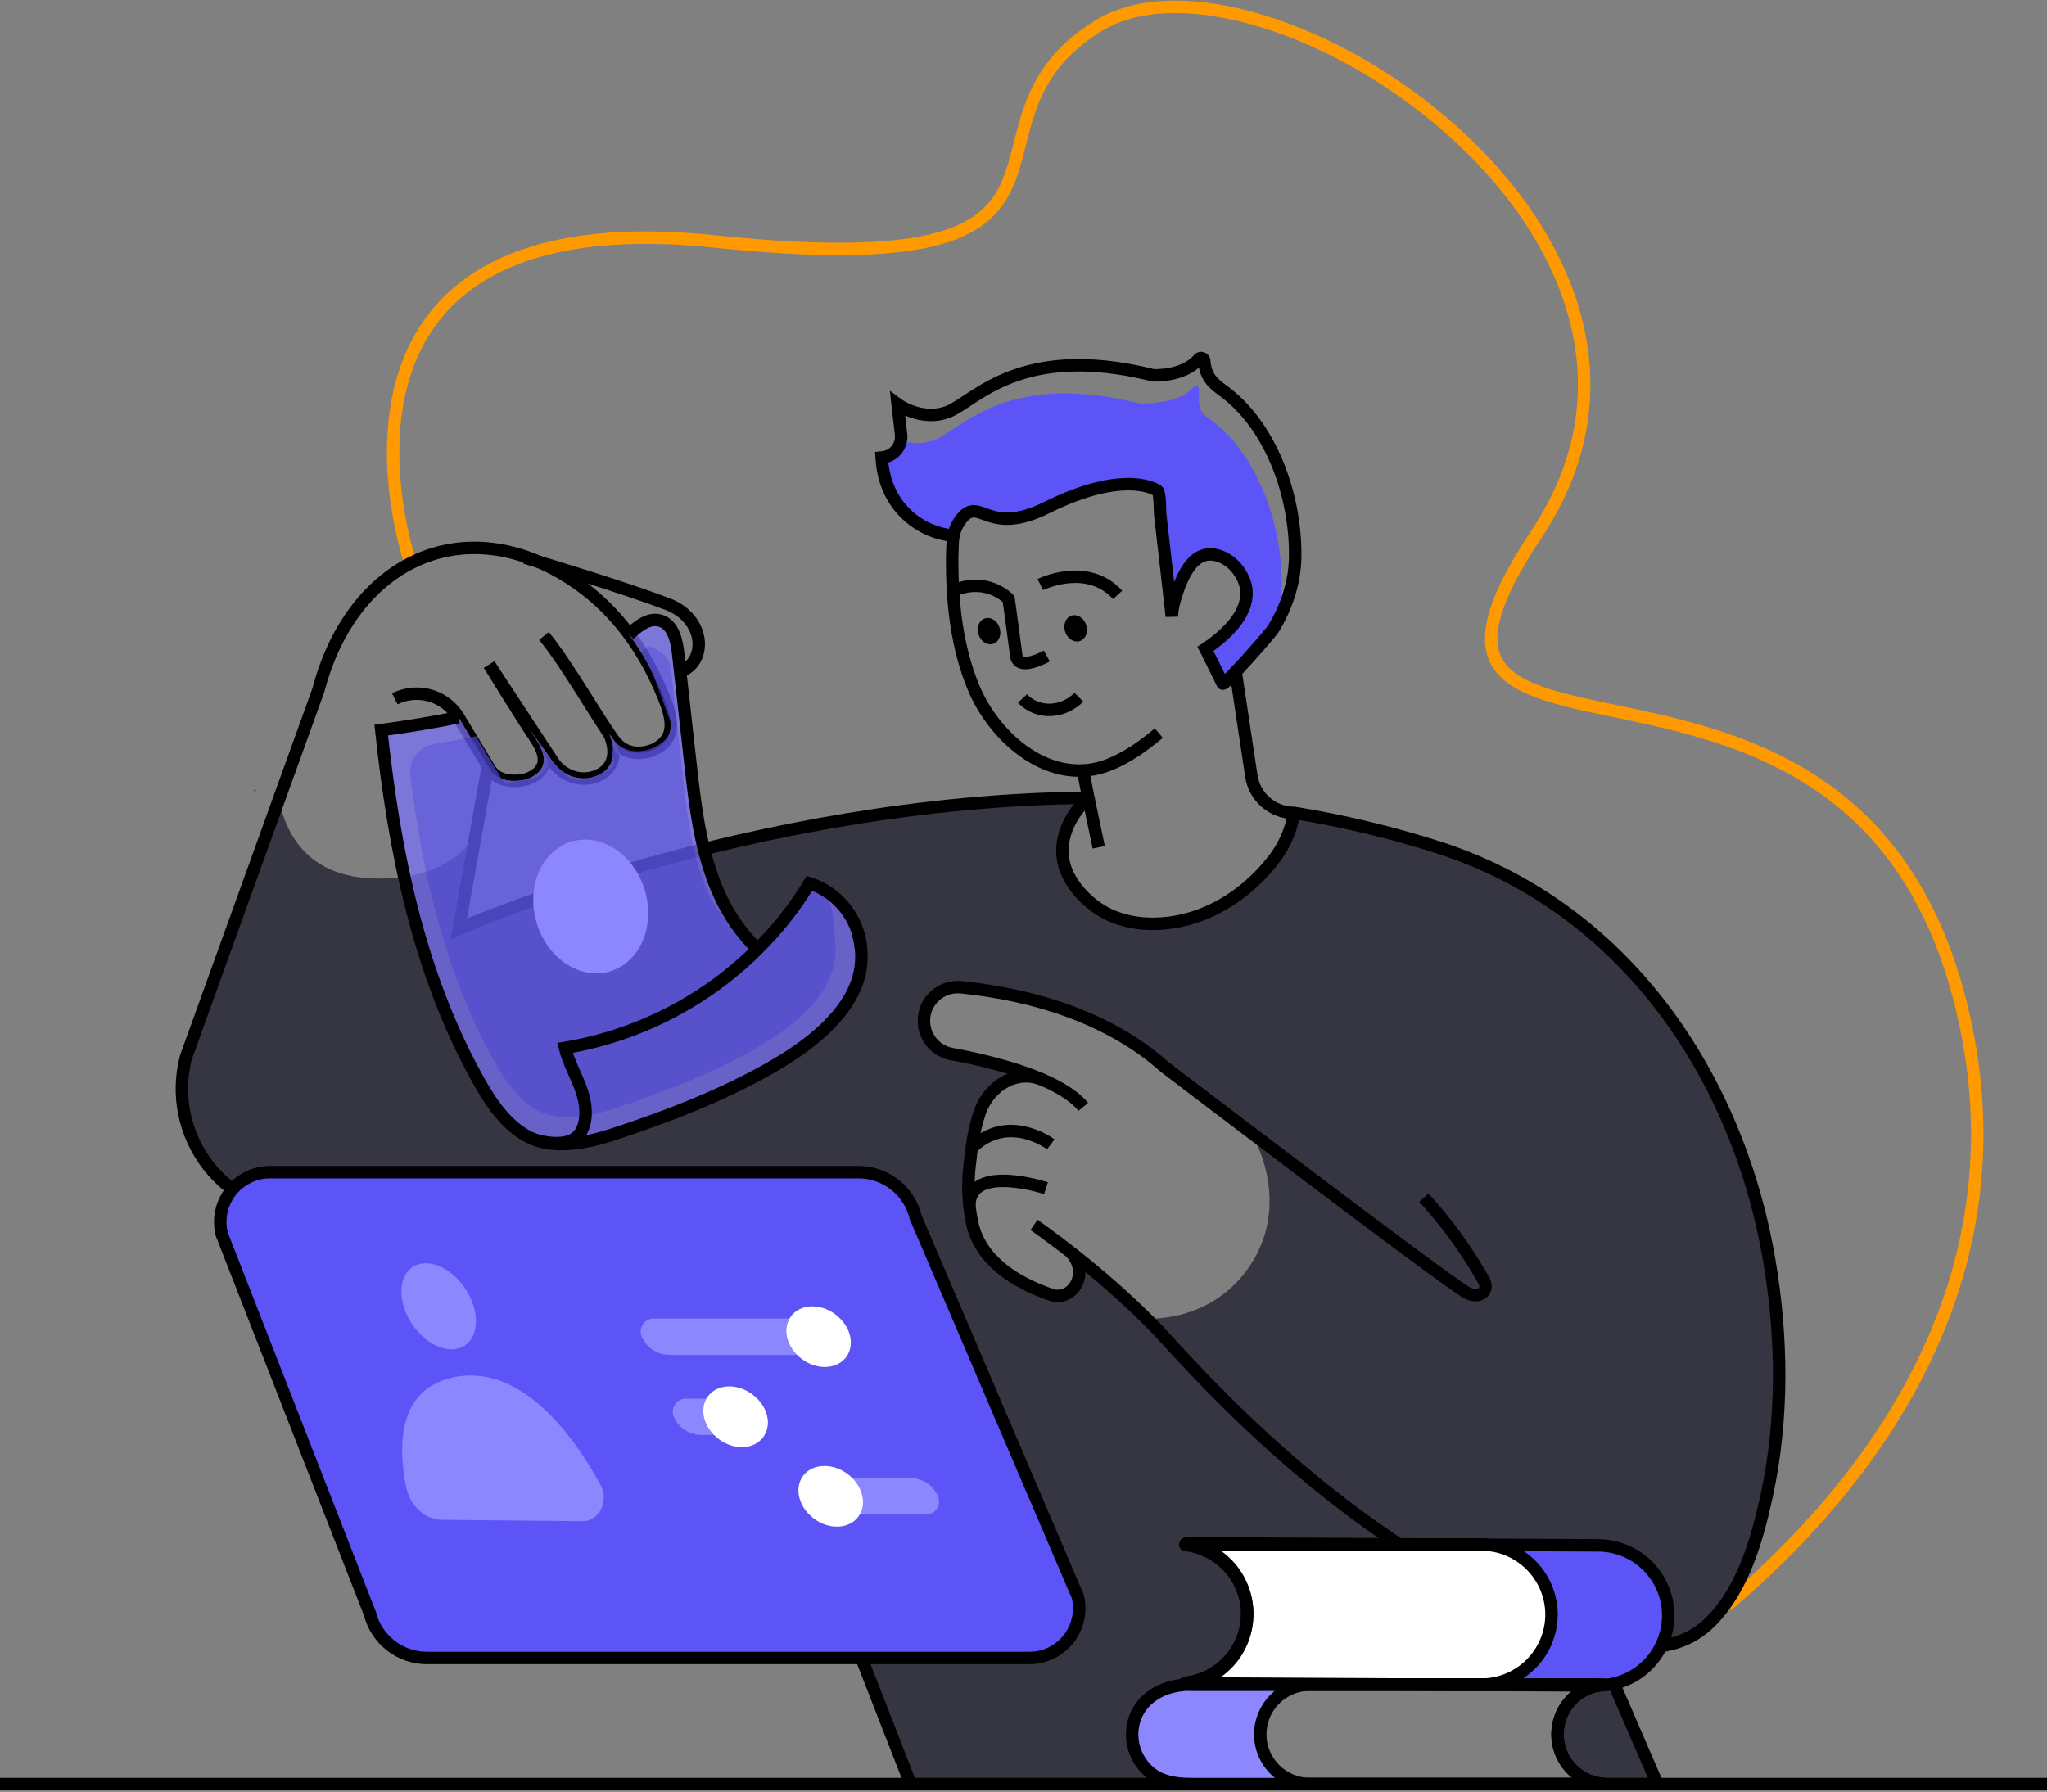 <svg width="900" height="788" viewBox="0 0 900 788" fill="none" xmlns="http://www.w3.org/2000/svg">
<rect x="0" y="0" width="900" height="788" fill="#808080" stroke="none"/>
<path d="M180 245.999C180 245.999 126.17 86.719 313.93 106.159C501.69 125.599 411.98 55.099 482.93 11.349C553.88 -32.401 762.93 103.709 675.47 234.989C588.01 366.269 815.24 246.179 862.64 443.599C891.89 565.429 819.32 655.099 759.45 705.929" stroke="#FF9900" stroke-width="5.47" stroke-miterlimit="10"/>
<path d="M777.76 553.722C763.65 472.012 713.69 398.892 632.52 372.722C611.756 366.065 590.523 360.967 569 357.472V357.583C567.878 364.366 565.22 370.803 561.23 376.402C552.77 387.992 541.11 397.512 527.61 402.472C513.83 407.572 496.76 408.233 483.97 400.213C476.27 395.393 468.8 386.902 467.45 377.742C465.91 367.422 471.17 357.653 478.57 350.833C415.85 351.343 356.85 361.662 309.57 373.412C311.209 380.273 313.478 386.968 316.35 393.412C320.369 402.395 326.048 410.538 333.09 417.412C341.873 408.711 349.563 398.973 355.99 388.412C362.138 390.424 367.56 394.2 371.58 399.269C375.599 404.338 378.041 410.476 378.6 416.922V417.253C381.08 440.663 358.54 458.253 339.6 469.073C317.72 481.653 293.33 491.072 269.37 498.902C259.49 502.142 246.65 504.903 236.22 501.523C235.097 501.165 234.001 500.727 232.94 500.213C222.54 495.113 215.58 484.422 210.15 474.652C194.68 446.902 184.62 416.652 177.8 385.602C130.47 391.652 125.05 359.602 122.24 351.742L81.75 464.932C79.626 473.068 79.397 481.584 81.078 489.823C82.76 498.062 86.309 505.805 91.452 512.458C96.594 519.111 103.194 524.497 110.743 528.201C118.293 531.905 126.591 533.828 135 533.823H302.62L378.76 729.122L400.34 784.552H523.6C513.6 784.552 508.13 782.113 504.16 778.133C500.06 774.031 497.752 768.471 497.74 762.672C497.74 750.672 507.59 740.833 523.6 740.833H524.73C523.52 740.833 522.36 740.722 521.15 740.612C521.9 740.531 522.644 740.407 523.38 740.242C522.587 740.223 521.796 740.164 521.01 740.062C528.231 739.21 534.923 735.847 539.915 730.56C544.907 725.274 547.882 718.401 548.32 711.143C548.34 710.766 548.34 710.389 548.32 710.013V709.432C548.148 701.991 545.303 694.861 540.308 689.344C535.312 683.826 528.497 680.291 521.11 679.383C521.95 679.313 522.75 679.242 523.56 679.242C522.83 679.062 522.02 678.952 521.26 678.842C522.46 678.732 523.67 678.652 524.83 678.652L615.01 679.133L631.6 679.203H651.29C652.2 679.203 653.12 679.203 653.99 679.312L683.24 679.463L702.78 679.573C710.947 679.641 718.753 682.94 724.493 688.75C730.233 694.559 733.439 702.406 733.41 710.573C733.4 715.191 732.329 719.744 730.28 723.883C738.664 722.81 746.438 718.933 752.34 712.883C766.41 698.513 772.47 677.003 776.66 657.883C784.07 623.823 783.63 587.932 777.76 553.722ZM549.92 556.023C532.93 582.173 504 579.823 504 579.823C504 579.823 501.6 582.163 496 572.203C490.4 562.243 474.45 555.432 474.45 555.432C473.18 565.432 470.55 580.632 444.45 560.932C418.35 541.232 426.22 512.512 428.45 497.342C430.68 482.172 439.57 477.143 439.57 477.143L450.07 471.602C450.07 471.602 419.7 463.793 418.24 463.503C416.78 463.213 389.73 440.563 417.18 434.583C444.63 428.603 487.42 452.383 495.69 457.083C503.96 461.783 552.29 502.662 552.29 502.662C552.29 502.662 567 529.913 549.92 556.023Z" fill="#353642"/>
<path d="M177.76 385.62C177.76 385.62 200.65 382.84 209.22 366.5L201.75 408.411C201.75 408.411 292.81 377.411 309.51 373.411C309.51 373.411 314.89 408.101 336.31 417.411L358.41 389.31C358.41 389.31 386.12 396.31 378.54 434.07C370.96 471.83 266.12 503.391 248.34 502.661C230.56 501.931 211.42 490.991 191.82 432.201L177.76 385.62Z" fill="#353642"/>
<path d="M215.05 292.261C220.85 301.701 226.68 311.121 232.7 320.421C236.41 326.151 243.17 334.321 235.98 340.311C233.64 342.105 230.814 343.151 227.87 343.311C223.25 343.721 218.4 342.611 215.59 338.641L201.59 315.441C198.8 310.814 194.369 307.408 189.181 305.899C183.992 304.391 178.426 304.892 173.59 307.301" stroke="black" stroke-width="5.47" stroke-miterlimit="10"/>
<path d="M268 322.818C271.66 331.518 269.18 337.128 264.9 339.948C257.9 344.538 248.53 342.338 243.57 335.638L215.1 292.308" stroke="black" stroke-width="5.47" stroke-miterlimit="10"/>
<path d="M239.15 279.661C249.51 292.261 262.58 315.661 269.81 325.431C277.04 335.201 288.22 329.311 288.22 329.311C297.3 324.421 295.76 316.311 291.79 306.461C282.01 282.281 268.05 266.201 252.48 255.661C204.23 223.021 154.73 247.101 140 303.441L81.75 464.931C79.626 473.068 79.397 481.583 81.078 489.822C82.76 498.061 86.309 505.805 91.452 512.458C96.594 519.111 103.194 524.496 110.743 528.2C118.293 531.903 126.591 533.826 135 533.821H302.62L400.37 784.561" stroke="black" stroke-width="5.47" stroke-miterlimit="10"/>
<path d="M299 295.37C311 291.21 310.45 272.07 293.42 265.61C274.61 258.47 241.21 248.37 232.82 245.85C232.768 245.81 232.705 245.786 232.64 245.78C232.05 245.6 231.64 245.45 231.32 245.38L230.85 245.23" stroke="black" stroke-width="5.47" stroke-miterlimit="10"/>
<path d="M476.3 486.739C465.8 474.119 437.06 466.969 418.3 463.509C415.147 462.917 412.272 461.316 410.107 458.948C407.943 456.58 406.607 453.573 406.3 450.379C406.082 448.225 406.331 446.049 407.03 443.999C408.148 440.852 410.291 438.172 413.114 436.388C415.937 434.604 419.278 433.819 422.6 434.159C454.6 437.399 487.6 447.469 512.01 469.159C512.01 469.159 630.34 559.459 644.47 568.249C650.3 571.789 655.74 567.609 651.79 562.049L650.55 559.929C643.595 547.993 635.363 536.848 626 526.689" stroke="black" stroke-width="5.47" stroke-miterlimit="10"/>
<path d="M478.49 350.82C329.67 352.06 201.75 408.4 201.75 408.4L214.52 336.82" stroke="black" stroke-width="5.47" stroke-miterlimit="10"/>
<path d="M709.63 740.389C709.63 740.389 693.42 736.72 689.11 749.7C684.8 762.68 680.3 783.33 711.29 784.55C742.28 785.77 724.08 779.679 722.29 769.649C720.5 759.62 709.63 740.389 709.63 740.389Z" fill="#353642"/>
<path d="M462 503.211C462 503.211 444.51 489.951 428.76 503.391C428.097 503.975 427.518 504.648 427.04 505.391" stroke="black" stroke-width="5.47" stroke-miterlimit="10"/>
<g opacity="0.77">
<path opacity="0.77" d="M243.51 335.591C248.51 342.301 257.87 344.491 264.84 339.891C269.07 337.091 271.55 331.511 267.98 322.891C268.63 323.841 269.22 324.681 269.8 325.451C277.02 335.261 288.21 329.351 288.21 329.351C297.29 324.461 295.76 316.351 291.79 306.491C287.905 296.725 282.808 287.486 276.62 278.991C280.67 275.201 285.48 271.371 290.55 273.051C296.02 274.871 297.55 281.731 298.17 287.451C298.46 290.111 298.75 292.741 299.04 295.401L303.42 334.561C304.88 347.561 306.34 360.751 309.51 373.441C311.149 380.302 313.418 386.997 316.29 393.441C320.309 402.424 325.988 410.567 333.03 417.441C341.813 408.74 349.503 399.002 355.93 388.441C362.078 390.453 367.5 394.229 371.52 399.298C375.539 404.367 377.981 410.505 378.54 416.951V417.281C381.02 440.691 358.48 458.281 339.54 469.101C317.66 481.681 293.27 491.101 269.31 498.931C259.43 502.171 246.59 504.931 236.16 501.551C235.037 501.193 233.941 500.755 232.88 500.241C222.48 495.141 215.52 484.451 210.09 474.681C184.09 427.931 173.29 374.251 167.6 321.091C178.98 319.521 190.32 317.771 201.52 315.361C201.52 315.361 201.52 315.441 201.59 315.471L214.5 336.881L215.56 338.661C218.36 342.661 223.21 343.731 227.84 343.331C230.784 343.185 233.612 342.138 235.94 340.331C243.12 334.331 236.38 326.191 232.66 320.461" fill="white"/>
<path opacity="0.77" d="M243.51 335.591C248.51 342.301 257.87 344.491 264.84 339.891C269.07 337.091 271.55 331.511 267.98 322.891C268.63 323.841 269.22 324.681 269.8 325.451C277.02 335.261 288.21 329.351 288.21 329.351C297.29 324.461 295.76 316.351 291.79 306.491C287.905 296.725 282.808 287.486 276.62 278.991C280.67 275.201 285.48 271.371 290.55 273.051C296.02 274.871 297.55 281.731 298.17 287.451C298.46 290.111 298.75 292.741 299.04 295.401L303.42 334.561C304.88 347.561 306.34 360.751 309.51 373.441C311.149 380.302 313.418 386.997 316.29 393.441C320.309 402.424 325.988 410.567 333.03 417.441C341.813 408.74 349.503 399.002 355.93 388.441C362.078 390.453 367.5 394.229 371.52 399.298C375.539 404.367 377.981 410.505 378.54 416.951V417.281C381.02 440.691 358.48 458.281 339.54 469.101C317.66 481.681 293.27 491.101 269.31 498.931C259.43 502.171 246.59 504.931 236.16 501.551C235.037 501.193 233.941 500.755 232.88 500.241C222.48 495.141 215.52 484.451 210.09 474.681C184.09 427.931 173.29 374.251 167.6 321.091C178.98 319.521 190.32 317.771 201.52 315.361C201.52 315.361 201.52 315.441 201.59 315.471L214.5 336.881L215.56 338.661C218.36 342.661 223.21 343.731 227.84 343.331C230.784 343.185 233.612 342.138 235.94 340.331C243.12 334.331 236.38 326.191 232.66 320.461" fill="#5C54F6"/>
<path opacity="0.77" d="M246.58 338.761C251.01 344.761 258.58 344.001 264.84 339.891C268.62 337.391 271.72 338.121 268.53 330.411C269.12 331.251 269.2 328.411 269.72 329.041C276.17 337.801 269.8 325.421 269.8 325.421C278.8 336.791 298.39 326.081 294.8 317.291C291 307.821 287 293.821 281.93 286.821C285.93 283.041 285.16 283.601 290.25 286.611C291.617 287.489 292.762 288.674 293.593 290.071C294.425 291.468 294.92 293.039 295.04 294.661C295.45 298.471 295.86 302.121 296.27 305.841L300.17 340.841C301.48 352.471 302.78 364.221 305.61 375.541C307.073 381.662 309.102 387.634 311.67 393.381C315.25 401.291 326.75 414.461 333.03 420.491C340.84 412.741 350.2 398.491 355.93 389.021C366.93 392.401 366.45 402.921 367.23 414.411V414.711C369.45 435.601 349.33 451.291 332.47 460.961C312.93 472.191 291.16 480.591 269.77 487.591C260.95 490.491 249.49 492.991 240.18 489.931C239.176 489.614 238.196 489.222 237.25 488.761C227.97 484.201 221.75 474.671 216.9 465.941C195.67 427.811 185.82 384.521 180.4 341.121C180.002 337.873 180.881 334.599 182.851 331.987C184.821 329.375 187.728 327.63 190.96 327.121C197.05 326.121 203.12 325.121 209.15 323.781L209.32 323.861L220.84 342.971C223.35 346.521 223.76 343.741 227.89 343.381C230.5 343.151 235.56 342.641 237.58 340.951C243.99 335.611 240.37 333.401 237.05 328.291" fill="#5C54F6"/>
</g>
<path d="M459.89 522.512C459.89 522.512 426.68 511.592 426.18 529.952" stroke="black" stroke-width="5.47" stroke-miterlimit="10"/>
<path opacity="0.54" d="M162.62 709.538L97.49 542.678C96.683 539.449 96.623 536.079 97.313 532.823C98.004 529.568 99.428 526.512 101.476 523.889C103.525 521.266 106.144 519.144 109.136 517.685C112.127 516.226 115.412 515.468 118.74 515.468H377.44C383.249 515.467 388.889 517.422 393.452 521.018C398.014 524.613 401.233 529.64 402.59 535.288L473.89 702.108C474.661 705.326 474.692 708.677 473.982 711.909C473.271 715.141 471.838 718.17 469.789 720.768C467.74 723.367 465.129 725.467 462.152 726.912C459.175 728.356 455.909 729.107 452.6 729.108H187.71C181.944 729.112 176.343 727.187 171.797 723.641C167.251 720.095 164.021 715.131 162.62 709.538Z" fill="white"/>
<path d="M470.7 550.658C470.7 550.658 476.09 555.598 474.04 562.658C472.52 567.888 467.32 571.188 462.17 569.398C445.77 563.728 431 554.098 427.4 537.728C425.699 529.44 425.331 520.933 426.31 512.528C427.1 504.738 428.25 496.328 430.87 488.918C434.87 477.538 447.12 469.608 459.01 475.088" stroke="black" stroke-width="5.47" stroke-miterlimit="10"/>
<path d="M162.62 709.538L97.49 542.678C96.683 539.449 96.623 536.079 97.313 532.823C98.004 529.568 99.428 526.512 101.476 523.889C103.525 521.266 106.144 519.144 109.136 517.685C112.127 516.226 115.412 515.468 118.74 515.468H377.44C383.249 515.467 388.889 517.422 393.452 521.018C398.014 524.613 401.233 529.64 402.59 535.288L473.89 702.108C474.661 705.326 474.692 708.677 473.982 711.909C473.271 715.141 471.838 718.17 469.789 720.768C467.74 723.367 465.129 725.467 462.152 726.912C459.175 728.356 455.909 729.107 452.6 729.108H187.71C181.944 729.112 176.343 727.187 171.797 723.641C167.251 720.095 164.021 715.131 162.62 709.538Z" fill="#5C54F6"/>
<path d="M162.62 709.538L97.49 542.678C96.683 539.449 96.623 536.079 97.313 532.823C98.004 529.568 99.428 526.512 101.476 523.889C103.525 521.266 106.144 519.144 109.136 517.685C112.127 516.226 115.412 515.468 118.74 515.468H377.44C383.249 515.467 388.889 517.422 393.452 521.018C398.014 524.613 401.233 529.64 402.59 535.288L473.89 702.108C474.661 705.326 474.692 708.677 473.982 711.909C473.271 715.141 471.838 718.17 469.789 720.768C467.74 723.367 465.129 725.467 462.152 726.912C459.175 728.356 455.909 729.107 452.6 729.108H187.71C181.944 729.112 176.343 727.187 171.797 723.641C167.251 720.095 164.021 715.131 162.62 709.538Z" stroke="black" stroke-width="5.47" stroke-linecap="square" stroke-linejoin="round"/>
<path d="M172.15 702.818L112.06 548.818C111.317 545.839 111.263 542.73 111.901 539.727C112.539 536.724 113.853 533.905 115.744 531.486C117.634 529.067 120.051 527.11 122.81 525.764C125.57 524.418 128.6 523.718 131.67 523.718H370.33C375.688 523.716 380.891 525.519 385.1 528.835C389.309 532.151 392.279 536.788 393.53 541.998L459.32 695.908C460.03 698.878 460.058 701.97 459.402 704.952C458.746 707.934 457.422 710.728 455.531 713.125C453.641 715.522 451.231 717.46 448.484 718.792C445.737 720.125 442.723 720.818 439.67 720.818H195.29C189.979 720.823 184.819 719.054 180.628 715.794C176.436 712.533 173.453 707.967 172.15 702.818Z" fill="#5C54F6"/>
<path d="M682.92 678.66L728.68 784.55" stroke="black" stroke-width="5.47" stroke-miterlimit="10"/>
<path d="M900 784.55H0" stroke="black" stroke-width="5.47" stroke-miterlimit="10"/>
<path d="M474.37 306.629C466.95 313.959 455.87 313.949 449.56 307.169" stroke="black" stroke-width="5.47" stroke-miterlimit="10"/>
<path d="M276.62 278.959C280.67 275.169 285.48 271.339 290.55 273.019C296.02 274.839 297.55 281.699 298.17 287.419C299.923 303.139 301.673 318.843 303.42 334.53C305.64 354.53 307.98 375.009 316.29 393.389C320.309 402.372 325.988 410.515 333.03 417.389" stroke="black" stroke-width="5.47" stroke-miterlimit="10"/>
<path d="M378.54 417.269V416.939C377.981 410.494 375.539 404.355 371.52 399.286C367.5 394.218 362.078 390.442 355.93 388.429C349.503 398.99 341.813 408.729 333.03 417.429C310.003 440.326 280.422 455.49 248.39 460.819C249.93 466.949 253.1 472.529 255.29 478.429C257.48 484.329 258.57 491.159 255.91 496.849C252.55 504.109 242.91 503.159 236.21 501.549C236.14 501.549 236.1 501.549 236.03 501.549" stroke="black" stroke-width="5.47" stroke-miterlimit="10"/>
<path d="M201.54 315.351C190.34 317.761 179 319.511 167.62 321.081C173.31 374.241 184.07 427.921 210.11 474.671C215.54 484.441 222.5 495.131 232.9 500.231C233.961 500.746 235.057 501.184 236.18 501.541C246.61 504.971 259.45 502.161 269.33 498.921C293.33 491.081 317.68 481.671 339.56 469.091C358.45 458.261 380.99 440.681 378.56 417.271C378.325 414.693 377.798 412.15 376.99 409.691" stroke="black" stroke-width="5.47" stroke-miterlimit="10"/>
<path d="M388.82 209.308C390.498 216.306 394.329 222.6 399.774 227.304C405.219 232.009 412.003 234.885 419.17 235.528C419.765 232.642 421.056 229.943 422.93 227.669C430.93 218.239 434.34 235.929 459.93 223.229C495.39 205.589 508.85 215.709 508.85 215.709C510.03 216.589 509.85 224.708 510.05 226.188C511.05 234.618 511.95 243.008 512.94 251.428C513.54 256.568 514.13 261.669 514.69 266.769C515.173 265.901 515.707 265.062 516.29 264.258C519.52 252.828 525.29 239.329 537.73 245.139C540.249 246.367 542.442 248.172 544.13 250.408C552.38 261.248 546.13 271.718 537.5 279.468C535.337 281.873 532.919 284.035 530.29 285.919C531.71 288.859 537.51 300.529 537.51 300.569C538.11 301.749 558.38 278.808 559.89 276.308C562.146 270.184 563.356 263.724 563.47 257.199C563.8 230.369 552.88 199.138 531.15 183.748C525.76 179.938 527.48 176.268 527.15 171.088C527.127 170.808 527.02 170.542 526.842 170.324C526.665 170.106 526.425 169.947 526.156 169.868C525.886 169.789 525.599 169.794 525.332 169.881C525.065 169.969 524.831 170.135 524.66 170.359C517.85 178.199 500.99 177.419 500.99 177.419C442.47 162.759 422.8 188.779 410.99 193.419C406.171 195.244 400.867 195.332 395.99 193.669C395.703 195.283 394.98 196.788 393.9 198.022C392.819 199.256 391.423 200.171 389.86 200.669L390.16 203.378C390.415 205.451 389.941 207.547 388.82 209.308Z" fill="#5C54F6"/>
<path d="M419.21 235.572C412.043 234.928 405.259 232.052 399.814 227.348C394.369 222.644 390.537 216.349 388.86 209.352C388.203 206.668 387.788 203.93 387.62 201.172L388.08 201.122C388.709 201.075 389.328 200.94 389.92 200.722C391.483 200.224 392.879 199.309 393.96 198.075C395.04 196.842 395.763 195.336 396.05 193.722C396.233 192.827 396.27 191.908 396.16 191.002L394.66 177.762C394.66 177.762 405.24 185.632 416.98 181.032C428.72 176.432 448.43 150.412 506.98 165.032C506.98 165.032 520.2 165.812 526.98 157.972C527.151 157.748 527.385 157.582 527.652 157.495C527.919 157.407 528.206 157.403 528.476 157.482C528.745 157.561 528.985 157.72 529.162 157.937C529.34 158.155 529.447 158.422 529.47 158.702C529.82 163.892 531.74 167.562 537.14 171.362C558.87 186.762 569.79 217.982 569.45 244.812C569.35 255.942 565.65 266.932 559.94 276.362C558.43 278.862 538.16 301.802 537.56 300.622C537.56 300.622 531.76 288.912 530.34 285.972L530 285.322L530.65 284.892C533.064 283.253 535.369 281.459 537.55 279.522C546.17 271.772 552.43 261.302 544.18 250.462C542.491 248.226 540.299 246.42 537.78 245.192C525.3 239.382 519.57 252.882 516.34 264.312C515.713 266.496 515.327 268.743 515.19 271.012C515.04 269.612 514.89 268.262 514.74 266.862C514.18 261.762 513.59 256.662 512.99 251.522C511.99 243.102 511.05 234.712 510.1 226.282C509.95 224.842 510.1 216.682 508.9 215.802C508.9 215.802 495.43 205.682 459.98 223.322C434.39 236.022 430.98 218.322 422.98 227.762C421.106 230.037 419.815 232.735 419.22 235.622C419.037 236.549 418.92 237.488 418.87 238.432C418.851 238.554 418.851 238.679 418.87 238.802C418.75 240.872 418.71 242.932 418.66 244.952C418.47 264.442 420.61 284.802 428.26 302.902C437.56 324.842 462.17 346.482 487.76 336.252C495.76 333.042 502.93 327.872 509.49 322.382" stroke="black" stroke-width="5.47" stroke-miterlimit="10"/>
<path d="M436.722 283.106C439.267 282.254 440.495 279.067 439.465 275.988C438.435 272.908 435.536 271.102 432.99 271.954C430.445 272.805 429.217 275.992 430.247 279.072C431.278 282.152 434.177 283.958 436.722 283.106Z" fill="black"/>
<path d="M474.798 281.887C477.343 281.036 478.571 277.849 477.541 274.769C476.51 271.689 473.612 269.883 471.066 270.735C468.521 271.587 467.293 274.774 468.323 277.853C469.353 280.933 472.252 282.739 474.798 281.887Z" fill="black"/>
<path d="M460.24 288.482C460.24 288.482 447.57 295.672 446.8 288.212C446.56 285.912 443.46 263.382 443.46 263.382C443.46 263.382 433.22 252.532 417.53 260.552" stroke="black" stroke-width="5.47" stroke-miterlimit="10"/>
<path d="M457.39 257.069C457.39 257.069 477.85 246.849 491.39 261.579" stroke="black" stroke-width="5.47" stroke-miterlimit="10"/>
<path d="M476.15 338.761L478.5 350.821C471.09 357.651 465.85 367.442 467.38 377.752C468.74 386.892 476.22 395.401 483.89 400.191C496.71 408.191 513.76 407.561 527.56 402.471C541.05 397.471 552.72 387.981 561.18 376.401C565.164 370.803 567.818 364.37 568.94 357.591V357.471" stroke="black" stroke-width="5.47" stroke-miterlimit="10"/>
<path d="M478.5 350.82L483.08 372.6" stroke="black" stroke-width="5.47" stroke-miterlimit="10"/>
<path d="M543.27 295.371L550.19 341.321C550.872 345.819 553.146 349.923 556.598 352.886C560.05 355.85 564.45 357.477 569 357.471C590.537 360.961 611.782 366.055 632.56 372.711C713.73 398.891 763.69 472.011 777.8 553.711C783.67 587.921 784.11 623.801 776.74 657.821C772.55 676.971 766.49 698.481 752.42 712.821C734.15 731.521 706.11 723.821 684.52 715.371C617.49 689.301 561.74 642.921 513.6 589.821C487.86 561.421 454.6 538.661 454.6 538.661" stroke="black" stroke-width="5.47" stroke-miterlimit="10"/>
<path d="M194.3 668.352C186.78 668.282 180.23 662.212 178.54 653.762C175.2 637.142 174.32 611.442 198.69 605.832C229.14 598.832 252.56 631.992 264.04 652.952C267.9 659.952 263.53 668.952 256.34 668.952L194.3 668.352Z" fill="#8C86FF"/>
<path d="M204.353 591.72C210.817 587.418 210.917 576.204 204.574 566.673C198.232 557.141 187.85 552.901 181.385 557.203C174.92 561.505 174.821 572.719 181.163 582.25C187.506 591.782 197.888 596.022 204.353 591.72Z" fill="#8C86FF"/>
<path d="M704.77 740.938C704.3 741.008 703.77 741.078 703.31 741.188H703.13L632 740.818L525.27 740.268C524.86 740.268 524.46 740.268 524.06 740.268C523.267 740.249 522.476 740.189 521.69 740.088C528.921 739.248 535.624 735.884 540.62 730.589C545.615 725.294 548.583 718.406 549 711.138C549.02 710.762 549.02 710.385 549 710.008V709.428C548.971 702.317 546.493 695.433 541.983 689.934C537.474 684.436 531.208 680.658 524.24 679.238C523.51 679.058 522.71 678.948 521.94 678.838C523.15 678.728 524.35 678.648 525.52 678.648L615.69 679.128L632.29 679.198L654.68 679.308C662.346 680.008 669.476 683.542 674.675 689.22C679.873 694.897 682.767 702.31 682.79 710.008C682.791 711.461 682.681 712.912 682.46 714.348C681.394 721.677 677.733 728.38 672.143 733.237C666.553 738.095 659.406 740.785 652 740.818H706.18C703.06 740.818 703.93 740.818 704.77 740.938Z" fill="white"/>
<path d="M560.49 778.133C562.522 780.176 564.939 781.796 567.601 782.898C570.264 784 573.119 784.562 576 784.553H523.62C513.62 784.553 508.16 782.113 504.18 778.133C500.09 774.025 497.787 768.469 497.77 762.673C497.77 750.673 507.61 740.833 523.62 740.833H576C571.676 740.826 567.447 742.103 563.849 744.503C560.251 746.902 557.446 750.315 555.791 754.31C554.135 758.305 553.702 762.702 554.548 766.943C555.393 771.184 557.479 775.078 560.54 778.133H560.49Z" fill="#8C86FF"/>
<path d="M733.48 710.558C733.467 715.177 732.392 719.731 730.34 723.868C728.874 726.996 726.863 729.837 724.4 732.258C720.339 736.282 715.239 739.097 709.67 740.388C707.374 740.918 705.026 741.187 702.67 741.188C703.15 741.078 703.67 741.008 704.13 740.938C703.29 740.858 702.42 740.828 705.55 740.828H651.36C658.771 740.8 665.925 738.11 671.519 733.25C677.113 728.39 680.776 721.682 681.84 714.348C682.061 712.912 682.171 711.461 682.17 710.008C682.147 702.309 679.252 694.895 674.051 689.217C668.85 683.539 661.718 680.006 654.05 679.308L683.3 679.458L702.84 679.568C711.006 679.637 718.812 682.935 724.553 688.742C730.295 694.549 733.504 702.392 733.48 710.558Z" fill="#5C54F6"/>
<path d="M733.48 710.55C733.419 718.721 730.123 726.534 724.312 732.279C718.502 738.024 710.651 741.232 702.48 741.2L524.56 740.28C523.37 740.28 522.18 740.19 520.98 740.07C528.48 739.22 535.407 735.649 540.45 730.032C545.492 724.416 548.299 717.145 548.339 709.597C548.378 702.05 545.647 694.75 540.664 689.081C535.68 683.412 528.791 679.768 521.3 678.84C522.489 678.715 523.684 678.655 524.88 678.66L702.8 679.58C710.97 679.636 718.785 682.926 724.535 688.73C730.285 694.534 733.501 702.38 733.48 710.55Z" stroke="black" stroke-width="5.47" stroke-linecap="square" stroke-linejoin="round"/>
<path d="M682.15 709.999C682.134 718.168 678.882 725.998 673.105 731.774C667.329 737.551 659.499 740.803 651.33 740.819H524.74C523.544 740.812 522.349 740.745 521.16 740.619C528.654 739.729 535.562 736.121 540.575 730.479C545.587 724.836 548.355 717.551 548.355 710.004C548.355 702.457 545.587 695.172 540.575 689.529C535.562 683.887 528.654 680.279 521.16 679.389C522.35 679.279 523.55 679.199 524.74 679.199H651.33C659.495 679.217 667.32 682.468 673.096 688.239C678.871 694.011 682.126 701.834 682.15 709.999Z" stroke="black" stroke-width="5.47" stroke-linecap="square" stroke-linejoin="round"/>
<path d="M497.77 762.678C497.769 765.546 498.334 768.386 499.432 771.036C500.531 773.685 502.14 776.092 504.17 778.118C508.17 782.118 513.6 784.548 523.61 784.548H705.54C702.41 784.548 703.26 784.488 704.11 784.408C698.787 783.782 693.879 781.223 690.317 777.217C686.755 773.212 684.788 768.038 684.788 762.678C684.788 757.318 686.755 752.145 690.317 748.139C693.879 744.134 698.787 741.575 704.11 740.948C703.26 740.868 702.41 740.808 705.54 740.808H523.61C507.59 740.818 497.77 750.658 497.77 762.678Z" stroke="black" stroke-width="5.47" stroke-linecap="square" stroke-linejoin="round"/>
<path d="M554.07 762.678C554.083 768.475 556.392 774.03 560.49 778.128C564.589 782.227 570.144 784.535 575.94 784.548H701.57C702.41 784.548 703.26 784.488 704.11 784.408C698.787 783.782 693.879 781.223 690.317 777.217C686.755 773.212 684.788 768.038 684.788 762.678C684.788 757.318 686.755 752.145 690.317 748.139C693.879 744.134 698.787 741.575 704.11 740.948C703.26 740.868 702.41 740.808 701.57 740.808H575.94C570.145 740.824 564.591 743.133 560.493 747.231C556.395 751.329 554.086 756.883 554.07 762.678Z" stroke="black" stroke-width="5.47" stroke-linecap="square" stroke-linejoin="round"/>
<path d="M350.42 595.821H294.3C291.732 595.817 289.221 595.065 287.073 593.659C284.925 592.253 283.232 590.253 282.2 587.901C281.802 587.026 281.631 586.064 281.705 585.105C281.778 584.146 282.093 583.222 282.62 582.417C283.147 581.613 283.869 580.955 284.719 580.504C285.569 580.054 286.518 579.826 287.48 579.841H347.14C344.33 584.571 345.76 591.141 350.42 595.821Z" fill="#8C86FF"/>
<path d="M386.71 590.038C386.707 591.568 386.099 593.034 385.017 594.115C383.936 595.197 382.47 595.806 380.94 595.808H350.42C345.76 591.138 344.33 584.568 347.14 579.808H374.09C376.655 579.809 379.164 580.554 381.314 581.952C383.463 583.351 385.161 585.344 386.2 587.688C386.523 588.431 386.696 589.229 386.71 590.038Z" fill="#5C54F6"/>
<path d="M372.67 595.819C372.512 596.124 372.328 596.415 372.12 596.689C368.12 602.159 359.43 602.689 352.68 597.749C351.882 597.16 351.127 596.515 350.42 595.819C345.76 591.149 344.33 584.579 347.14 579.819C347.298 579.514 347.482 579.223 347.69 578.949C351.69 573.439 360.34 572.949 367.09 577.849C367.903 578.457 368.668 579.126 369.38 579.849C374 584.499 375.44 591.029 372.67 595.819Z" fill="white"/>
<path d="M400.82 625.271C400.809 626.802 400.194 628.267 399.107 629.346C398.021 630.425 396.551 631.031 395.02 631.031H336.13C338.97 626.251 337.55 619.731 332.88 615.031H388.2C390.769 615.032 393.281 615.78 395.432 617.184C397.582 618.589 399.277 620.589 400.31 622.941C400.64 623.674 400.813 624.467 400.82 625.271Z" fill="#5C54F6"/>
<path d="M336.13 631.028H308.42C305.855 631.03 303.344 630.286 301.194 628.887C299.044 627.488 297.347 625.494 296.31 623.148C295.983 622.414 295.81 621.622 295.8 620.818C295.799 620.062 295.947 619.312 296.236 618.612C296.525 617.913 296.949 617.278 297.484 616.742C298.019 616.207 298.655 615.783 299.354 615.494C300.054 615.205 300.803 615.057 301.56 615.058H332.88C337.55 619.728 339 626.248 336.13 631.028Z" fill="#8C86FF"/>
<path d="M336.13 631.029C336 631.343 335.828 631.639 335.62 631.909C331.62 637.409 322.96 637.909 316.22 632.999C315.404 632.391 314.636 631.722 313.92 630.999C309.29 626.329 307.87 619.809 310.64 614.999C310.8 614.691 310.984 614.397 311.19 614.119C315.19 608.649 323.88 608.119 330.62 613.069C331.423 613.652 332.178 614.297 332.88 614.999C337.55 619.729 339 626.249 336.13 631.029Z" fill="white"/>
<path d="M355.75 666.001H320.49C317.926 665.998 315.418 665.252 313.269 663.854C311.119 662.455 309.421 660.464 308.38 658.121C307.983 657.243 307.814 656.279 307.888 655.319C307.963 654.358 308.278 653.432 308.805 652.625C309.333 651.819 310.055 651.158 310.905 650.705C311.756 650.251 312.706 650.02 313.67 650.031H352.47C349.69 654.821 351.12 661.331 355.75 666.001Z" fill="#5C54F6"/>
<path d="M412.89 660.281C412.882 661.802 412.271 663.259 411.192 664.331C410.112 665.403 408.651 666.002 407.13 666H355.75C351.12 661.33 349.69 654.81 352.47 650H400.27C402.838 650 405.351 650.75 407.502 652.154C409.652 653.559 411.347 655.559 412.38 657.911C412.709 658.658 412.883 659.464 412.89 660.281Z" fill="#8C86FF"/>
<path d="M378 666.002C377.84 666.309 377.656 666.603 377.45 666.882C373.45 672.382 364.8 672.882 358.05 667.972C357.239 667.361 356.474 666.693 355.76 665.972C351.13 661.302 349.7 654.782 352.48 649.972C352.633 649.663 352.813 649.368 353.02 649.092C357.02 643.622 365.71 643.152 372.46 648.042C373.262 648.625 374.018 649.27 374.72 649.972C379.38 654.702 380.8 661.262 378 666.002Z" fill="white"/>
<path d="M111.61 347.191L112.49 347.441L112.16 348.721C111.951 348.221 111.767 347.71 111.61 347.191Z" fill="#353642"/>
<path d="M268.106 427.196C281.27 423.332 288.186 407.41 283.555 391.634C278.924 375.859 264.499 366.202 251.336 370.066C238.172 373.931 231.256 389.852 235.887 405.628C240.518 421.404 254.943 431.06 268.106 427.196Z" fill="#8C86FF"/>
</svg>
